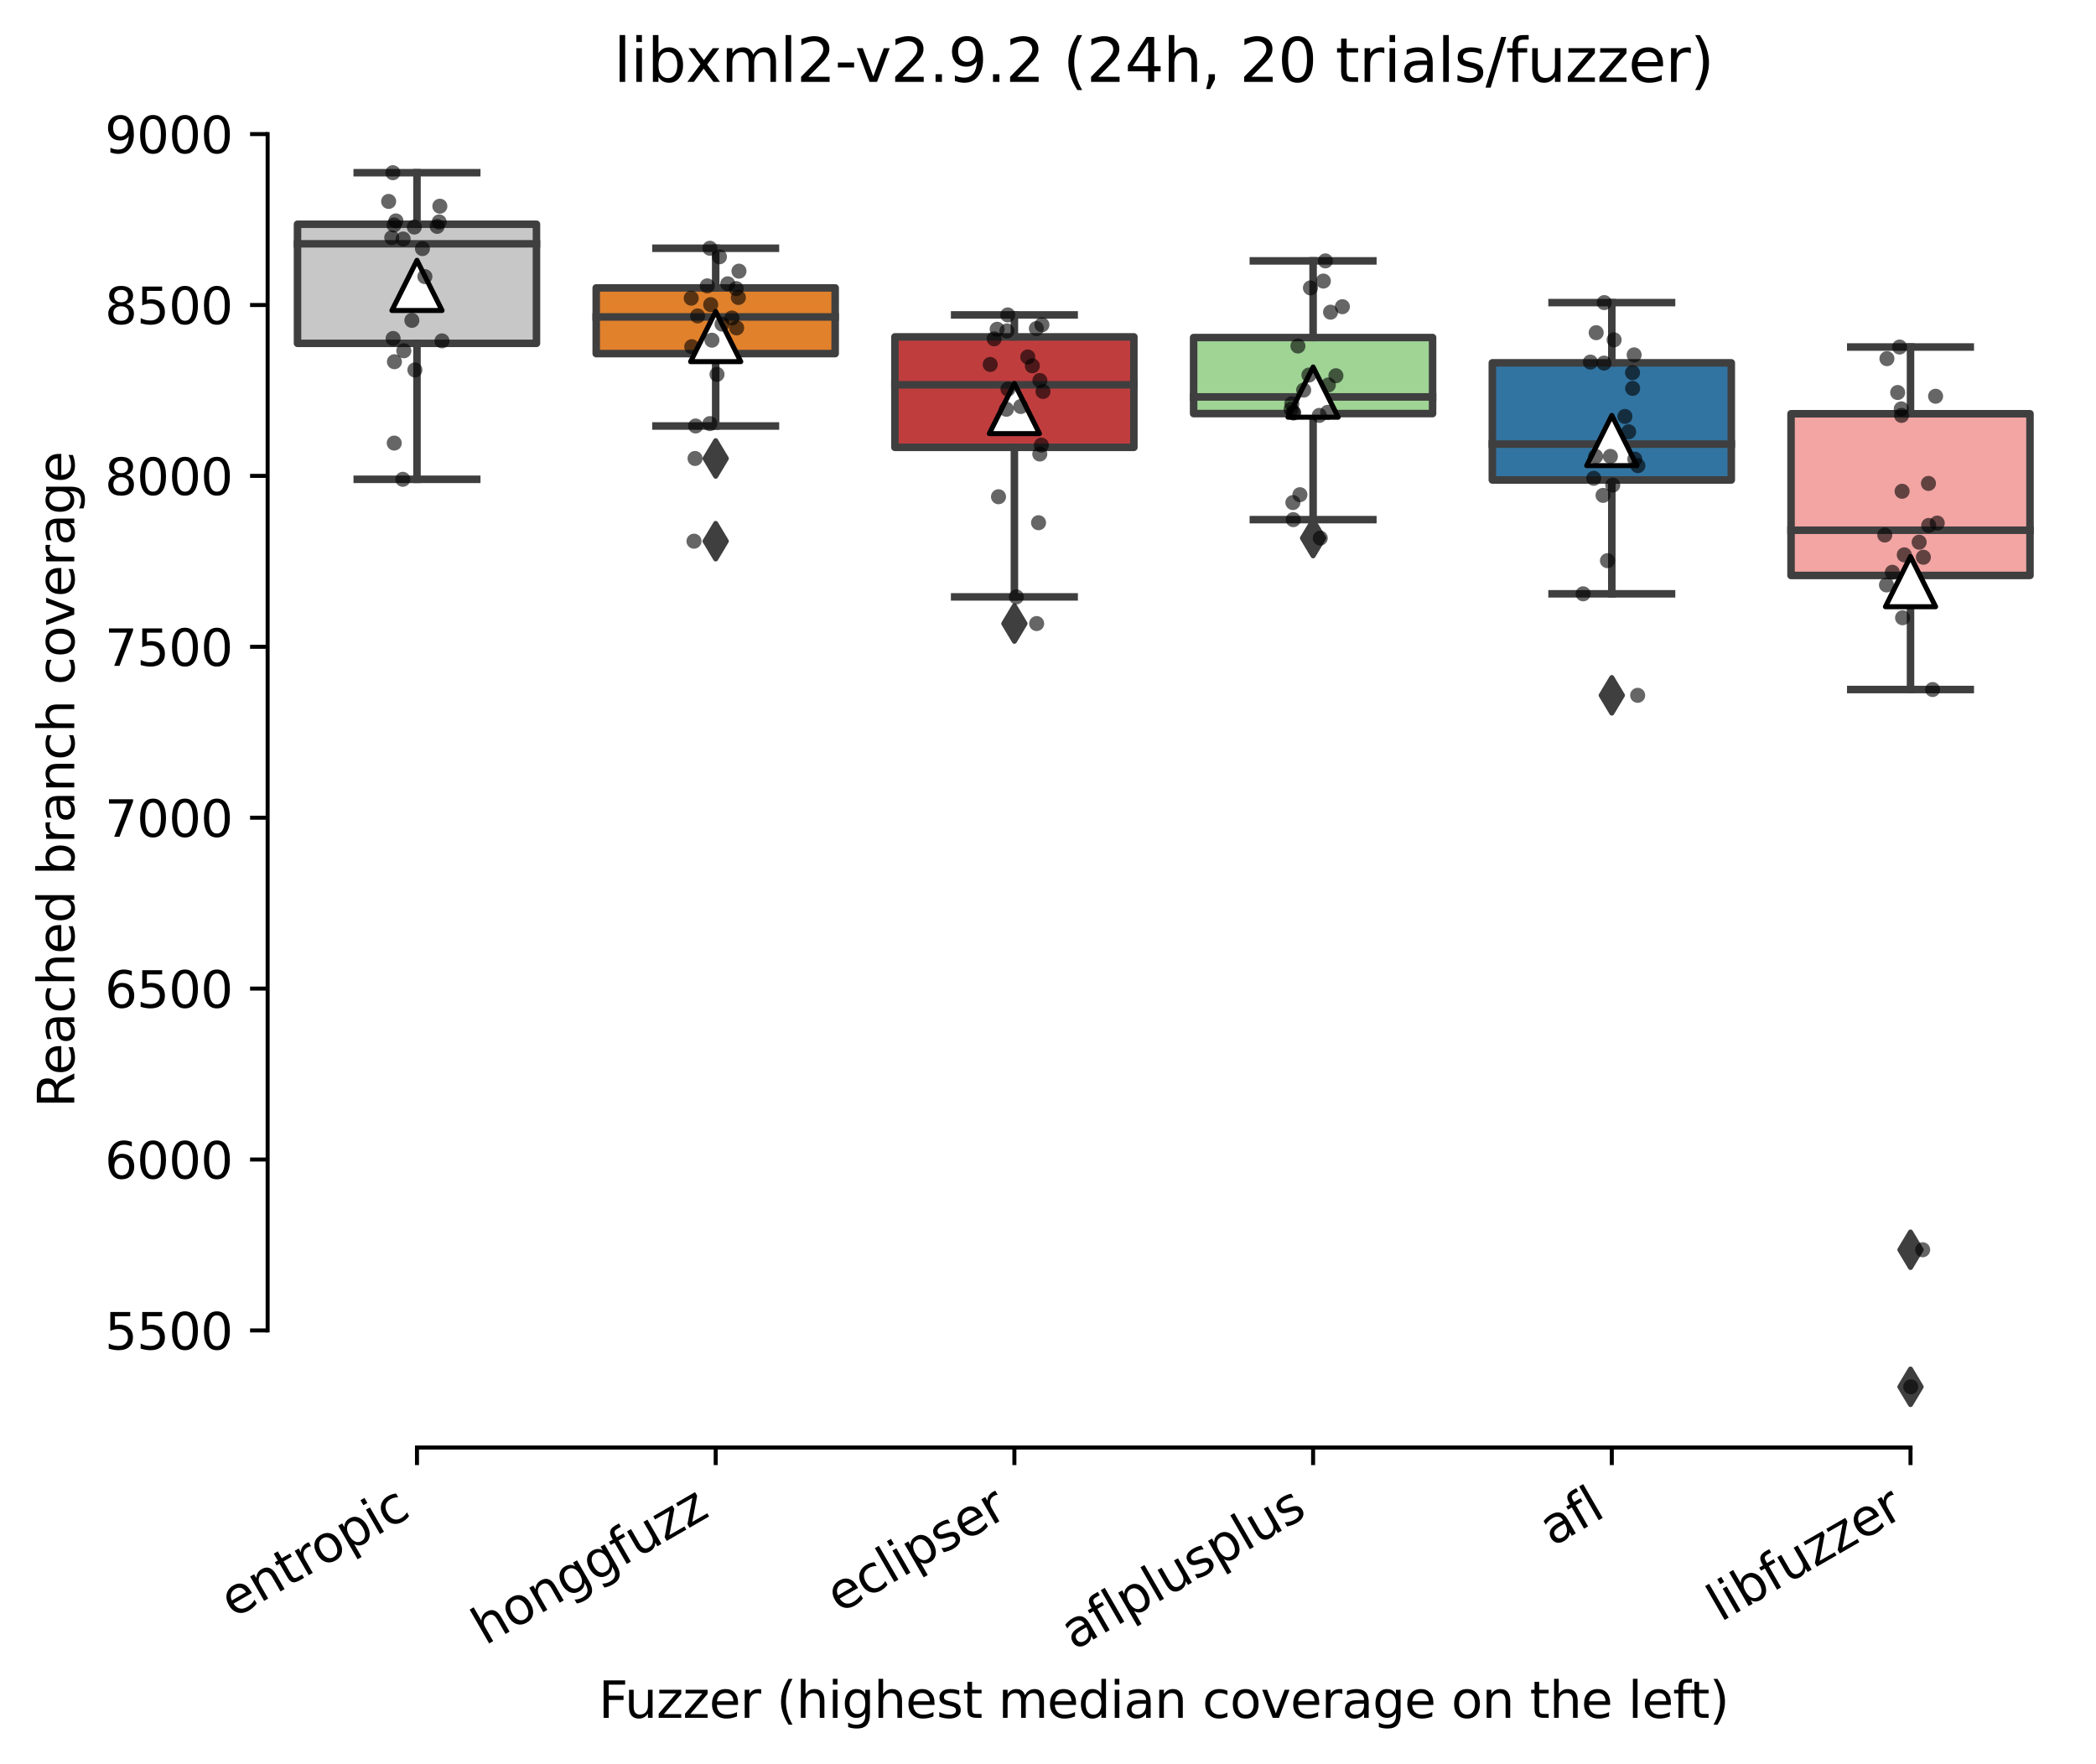 <?xml version="1.0" encoding="utf-8" standalone="no"?>
<!DOCTYPE svg PUBLIC "-//W3C//DTD SVG 1.1//EN"
  "http://www.w3.org/Graphics/SVG/1.1/DTD/svg11.dtd">
<svg xmlns:xlink="http://www.w3.org/1999/xlink" width="417.648pt" height="351.576pt" viewBox="0 0 417.648 351.576" xmlns="http://www.w3.org/2000/svg" version="1.1">
 <defs>
  <style type="text/css">*{stroke-linejoin: round; stroke-linecap: butt}</style>
 </defs>
 <g id="figure_1">
  <g id="patch_1">
   <path d="M 0 351.576 
L 417.648 351.576 
L 417.648 0 
L 0 0 
z
" style="fill: #ffffff"/>
  </g>
  <g id="axes_1">
   <g id="patch_2">
    <path d="M 53.328 288.43 
L 410.448 288.43 
L 410.448 22.318 
L 53.328 22.318 
z
" style="fill: #ffffff"/>
   </g>
   <g id="patch_3">
    <path d="M 59.28 68.417 
L 106.896 68.417 
L 106.896 44.681 
L 59.28 44.681 
L 59.28 68.417 
z
" clip-path="url(#p54b1b7ede4)" style="fill: #c7c7c7; stroke: #3f3f3f; stroke-width: 1.5; stroke-linejoin: miter"/>
   </g>
   <g id="patch_4">
    <path d="M 118.8 70.46 
L 166.416 70.46 
L 166.416 57.367 
L 118.8 57.367 
L 118.8 70.46 
z
" clip-path="url(#p54b1b7ede4)" style="fill: #e1812c; stroke: #3f3f3f; stroke-width: 1.5; stroke-linejoin: miter"/>
   </g>
   <g id="patch_5">
    <path d="M 178.32 89.139 
L 225.936 89.139 
L 225.936 67.123 
L 178.32 67.123 
L 178.32 89.139 
z
" clip-path="url(#p54b1b7ede4)" style="fill: #c03d3e; stroke: #3f3f3f; stroke-width: 1.5; stroke-linejoin: miter"/>
   </g>
   <g id="patch_6">
    <path d="M 237.84 82.413 
L 285.456 82.413 
L 285.456 67.259 
L 237.84 67.259 
L 237.84 82.413 
z
" clip-path="url(#p54b1b7ede4)" style="fill: #9fd495; stroke: #3f3f3f; stroke-width: 1.5; stroke-linejoin: miter"/>
   </g>
   <g id="patch_7">
    <path d="M 297.36 95.643 
L 344.976 95.643 
L 344.976 72.299 
L 297.36 72.299 
L 297.36 95.643 
z
" clip-path="url(#p54b1b7ede4)" style="fill: #3274a1; stroke: #3f3f3f; stroke-width: 1.5; stroke-linejoin: miter"/>
   </g>
   <g id="patch_8">
    <path d="M 356.88 114.663 
L 404.496 114.663 
L 404.496 82.447 
L 356.88 82.447 
L 356.88 114.663 
z
" clip-path="url(#p54b1b7ede4)" style="fill: #f2a5a3; stroke: #3f3f3f; stroke-width: 1.5; stroke-linejoin: miter"/>
   </g>
   <g id="matplotlib.axis_1">
    <g id="xtick_1">
     <g id="line2d_1">
      <defs>
       <path id="m23c7ebff23" d="M 0 0 
L 0 3.5 
" style="stroke: #000000; stroke-width: 0.8"/>
      </defs>
      <g>
       <use xlink:href="#m23c7ebff23" x="83.088" y="288.43" style="stroke: #000000; stroke-width: 0.8"/>
      </g>
     </g>
     <g id="text_1">
      <!-- entropic -->
      <g transform="translate(46.506 322.531)rotate(-30)scale(0.1 -0.1)">
       <defs>
        <path id="DejaVuSans-65" d="M 3597 1894 
L 3597 1613 
L 953 1613 
Q 991 1019 1311 708 
Q 1631 397 2203 397 
Q 2534 397 2845 478 
Q 3156 559 3463 722 
L 3463 178 
Q 3153 47 2828 -22 
Q 2503 -91 2169 -91 
Q 1331 -91 842 396 
Q 353 884 353 1716 
Q 353 2575 817 3079 
Q 1281 3584 2069 3584 
Q 2775 3584 3186 3129 
Q 3597 2675 3597 1894 
z
M 3022 2063 
Q 3016 2534 2758 2815 
Q 2500 3097 2075 3097 
Q 1594 3097 1305 2825 
Q 1016 2553 972 2059 
L 3022 2063 
z
" transform="scale(0.016)"/>
        <path id="DejaVuSans-6e" d="M 3513 2113 
L 3513 0 
L 2938 0 
L 2938 2094 
Q 2938 2591 2744 2837 
Q 2550 3084 2163 3084 
Q 1697 3084 1428 2787 
Q 1159 2491 1159 1978 
L 1159 0 
L 581 0 
L 581 3500 
L 1159 3500 
L 1159 2956 
Q 1366 3272 1645 3428 
Q 1925 3584 2291 3584 
Q 2894 3584 3203 3211 
Q 3513 2838 3513 2113 
z
" transform="scale(0.016)"/>
        <path id="DejaVuSans-74" d="M 1172 4494 
L 1172 3500 
L 2356 3500 
L 2356 3053 
L 1172 3053 
L 1172 1153 
Q 1172 725 1289 603 
Q 1406 481 1766 481 
L 2356 481 
L 2356 0 
L 1766 0 
Q 1100 0 847 248 
Q 594 497 594 1153 
L 594 3053 
L 172 3053 
L 172 3500 
L 594 3500 
L 594 4494 
L 1172 4494 
z
" transform="scale(0.016)"/>
        <path id="DejaVuSans-72" d="M 2631 2963 
Q 2534 3019 2420 3045 
Q 2306 3072 2169 3072 
Q 1681 3072 1420 2755 
Q 1159 2438 1159 1844 
L 1159 0 
L 581 0 
L 581 3500 
L 1159 3500 
L 1159 2956 
Q 1341 3275 1631 3429 
Q 1922 3584 2338 3584 
Q 2397 3584 2469 3576 
Q 2541 3569 2628 3553 
L 2631 2963 
z
" transform="scale(0.016)"/>
        <path id="DejaVuSans-6f" d="M 1959 3097 
Q 1497 3097 1228 2736 
Q 959 2375 959 1747 
Q 959 1119 1226 758 
Q 1494 397 1959 397 
Q 2419 397 2687 759 
Q 2956 1122 2956 1747 
Q 2956 2369 2687 2733 
Q 2419 3097 1959 3097 
z
M 1959 3584 
Q 2709 3584 3137 3096 
Q 3566 2609 3566 1747 
Q 3566 888 3137 398 
Q 2709 -91 1959 -91 
Q 1206 -91 779 398 
Q 353 888 353 1747 
Q 353 2609 779 3096 
Q 1206 3584 1959 3584 
z
" transform="scale(0.016)"/>
        <path id="DejaVuSans-70" d="M 1159 525 
L 1159 -1331 
L 581 -1331 
L 581 3500 
L 1159 3500 
L 1159 2969 
Q 1341 3281 1617 3432 
Q 1894 3584 2278 3584 
Q 2916 3584 3314 3078 
Q 3713 2572 3713 1747 
Q 3713 922 3314 415 
Q 2916 -91 2278 -91 
Q 1894 -91 1617 61 
Q 1341 213 1159 525 
z
M 3116 1747 
Q 3116 2381 2855 2742 
Q 2594 3103 2138 3103 
Q 1681 3103 1420 2742 
Q 1159 2381 1159 1747 
Q 1159 1113 1420 752 
Q 1681 391 2138 391 
Q 2594 391 2855 752 
Q 3116 1113 3116 1747 
z
" transform="scale(0.016)"/>
        <path id="DejaVuSans-69" d="M 603 3500 
L 1178 3500 
L 1178 0 
L 603 0 
L 603 3500 
z
M 603 4863 
L 1178 4863 
L 1178 4134 
L 603 4134 
L 603 4863 
z
" transform="scale(0.016)"/>
        <path id="DejaVuSans-63" d="M 3122 3366 
L 3122 2828 
Q 2878 2963 2633 3030 
Q 2388 3097 2138 3097 
Q 1578 3097 1268 2742 
Q 959 2388 959 1747 
Q 959 1106 1268 751 
Q 1578 397 2138 397 
Q 2388 397 2633 464 
Q 2878 531 3122 666 
L 3122 134 
Q 2881 22 2623 -34 
Q 2366 -91 2075 -91 
Q 1284 -91 818 406 
Q 353 903 353 1747 
Q 353 2603 823 3093 
Q 1294 3584 2113 3584 
Q 2378 3584 2631 3529 
Q 2884 3475 3122 3366 
z
" transform="scale(0.016)"/>
       </defs>
       <use xlink:href="#DejaVuSans-65"/>
       <use xlink:href="#DejaVuSans-6e" x="61.523"/>
       <use xlink:href="#DejaVuSans-74" x="124.902"/>
       <use xlink:href="#DejaVuSans-72" x="164.111"/>
       <use xlink:href="#DejaVuSans-6f" x="202.975"/>
       <use xlink:href="#DejaVuSans-70" x="264.156"/>
       <use xlink:href="#DejaVuSans-69" x="327.633"/>
       <use xlink:href="#DejaVuSans-63" x="355.416"/>
      </g>
     </g>
    </g>
    <g id="xtick_2">
     <g id="line2d_2">
      <g>
       <use xlink:href="#m23c7ebff23" x="142.608" y="288.43" style="stroke: #000000; stroke-width: 0.8"/>
      </g>
     </g>
     <g id="text_2">
      <!-- honggfuzz -->
      <g transform="translate(96.669 327.933)rotate(-30)scale(0.1 -0.1)">
       <defs>
        <path id="DejaVuSans-68" d="M 3513 2113 
L 3513 0 
L 2938 0 
L 2938 2094 
Q 2938 2591 2744 2837 
Q 2550 3084 2163 3084 
Q 1697 3084 1428 2787 
Q 1159 2491 1159 1978 
L 1159 0 
L 581 0 
L 581 4863 
L 1159 4863 
L 1159 2956 
Q 1366 3272 1645 3428 
Q 1925 3584 2291 3584 
Q 2894 3584 3203 3211 
Q 3513 2838 3513 2113 
z
" transform="scale(0.016)"/>
        <path id="DejaVuSans-67" d="M 2906 1791 
Q 2906 2416 2648 2759 
Q 2391 3103 1925 3103 
Q 1463 3103 1205 2759 
Q 947 2416 947 1791 
Q 947 1169 1205 825 
Q 1463 481 1925 481 
Q 2391 481 2648 825 
Q 2906 1169 2906 1791 
z
M 3481 434 
Q 3481 -459 3084 -895 
Q 2688 -1331 1869 -1331 
Q 1566 -1331 1297 -1286 
Q 1028 -1241 775 -1147 
L 775 -588 
Q 1028 -725 1275 -790 
Q 1522 -856 1778 -856 
Q 2344 -856 2625 -561 
Q 2906 -266 2906 331 
L 2906 616 
Q 2728 306 2450 153 
Q 2172 0 1784 0 
Q 1141 0 747 490 
Q 353 981 353 1791 
Q 353 2603 747 3093 
Q 1141 3584 1784 3584 
Q 2172 3584 2450 3431 
Q 2728 3278 2906 2969 
L 2906 3500 
L 3481 3500 
L 3481 434 
z
" transform="scale(0.016)"/>
        <path id="DejaVuSans-66" d="M 2375 4863 
L 2375 4384 
L 1825 4384 
Q 1516 4384 1395 4259 
Q 1275 4134 1275 3809 
L 1275 3500 
L 2222 3500 
L 2222 3053 
L 1275 3053 
L 1275 0 
L 697 0 
L 697 3053 
L 147 3053 
L 147 3500 
L 697 3500 
L 697 3744 
Q 697 4328 969 4595 
Q 1241 4863 1831 4863 
L 2375 4863 
z
" transform="scale(0.016)"/>
        <path id="DejaVuSans-75" d="M 544 1381 
L 544 3500 
L 1119 3500 
L 1119 1403 
Q 1119 906 1312 657 
Q 1506 409 1894 409 
Q 2359 409 2629 706 
Q 2900 1003 2900 1516 
L 2900 3500 
L 3475 3500 
L 3475 0 
L 2900 0 
L 2900 538 
Q 2691 219 2414 64 
Q 2138 -91 1772 -91 
Q 1169 -91 856 284 
Q 544 659 544 1381 
z
M 1991 3584 
L 1991 3584 
z
" transform="scale(0.016)"/>
        <path id="DejaVuSans-7a" d="M 353 3500 
L 3084 3500 
L 3084 2975 
L 922 459 
L 3084 459 
L 3084 0 
L 275 0 
L 275 525 
L 2438 3041 
L 353 3041 
L 353 3500 
z
" transform="scale(0.016)"/>
       </defs>
       <use xlink:href="#DejaVuSans-68"/>
       <use xlink:href="#DejaVuSans-6f" x="63.379"/>
       <use xlink:href="#DejaVuSans-6e" x="124.561"/>
       <use xlink:href="#DejaVuSans-67" x="187.939"/>
       <use xlink:href="#DejaVuSans-67" x="251.416"/>
       <use xlink:href="#DejaVuSans-66" x="314.893"/>
       <use xlink:href="#DejaVuSans-75" x="350.098"/>
       <use xlink:href="#DejaVuSans-7a" x="413.477"/>
       <use xlink:href="#DejaVuSans-7a" x="465.967"/>
      </g>
     </g>
    </g>
    <g id="xtick_3">
     <g id="line2d_3">
      <g>
       <use xlink:href="#m23c7ebff23" x="202.128" y="288.43" style="stroke: #000000; stroke-width: 0.8"/>
      </g>
     </g>
     <g id="text_3">
      <!-- eclipser -->
      <g transform="translate(167.288 321.525)rotate(-30)scale(0.1 -0.1)">
       <defs>
        <path id="DejaVuSans-6c" d="M 603 4863 
L 1178 4863 
L 1178 0 
L 603 0 
L 603 4863 
z
" transform="scale(0.016)"/>
        <path id="DejaVuSans-73" d="M 2834 3397 
L 2834 2853 
Q 2591 2978 2328 3040 
Q 2066 3103 1784 3103 
Q 1356 3103 1142 2972 
Q 928 2841 928 2578 
Q 928 2378 1081 2264 
Q 1234 2150 1697 2047 
L 1894 2003 
Q 2506 1872 2764 1633 
Q 3022 1394 3022 966 
Q 3022 478 2636 193 
Q 2250 -91 1575 -91 
Q 1294 -91 989 -36 
Q 684 19 347 128 
L 347 722 
Q 666 556 975 473 
Q 1284 391 1588 391 
Q 1994 391 2212 530 
Q 2431 669 2431 922 
Q 2431 1156 2273 1281 
Q 2116 1406 1581 1522 
L 1381 1569 
Q 847 1681 609 1914 
Q 372 2147 372 2553 
Q 372 3047 722 3315 
Q 1072 3584 1716 3584 
Q 2034 3584 2315 3537 
Q 2597 3491 2834 3397 
z
" transform="scale(0.016)"/>
       </defs>
       <use xlink:href="#DejaVuSans-65"/>
       <use xlink:href="#DejaVuSans-63" x="61.523"/>
       <use xlink:href="#DejaVuSans-6c" x="116.504"/>
       <use xlink:href="#DejaVuSans-69" x="144.287"/>
       <use xlink:href="#DejaVuSans-70" x="172.07"/>
       <use xlink:href="#DejaVuSans-73" x="235.547"/>
       <use xlink:href="#DejaVuSans-65" x="287.646"/>
       <use xlink:href="#DejaVuSans-72" x="349.17"/>
      </g>
     </g>
    </g>
    <g id="xtick_4">
     <g id="line2d_4">
      <g>
       <use xlink:href="#m23c7ebff23" x="261.648" y="288.43" style="stroke: #000000; stroke-width: 0.8"/>
      </g>
     </g>
     <g id="text_4">
      <!-- aflplusplus -->
      <g transform="translate(214.039 328.897)rotate(-30)scale(0.1 -0.1)">
       <defs>
        <path id="DejaVuSans-61" d="M 2194 1759 
Q 1497 1759 1228 1600 
Q 959 1441 959 1056 
Q 959 750 1161 570 
Q 1363 391 1709 391 
Q 2188 391 2477 730 
Q 2766 1069 2766 1631 
L 2766 1759 
L 2194 1759 
z
M 3341 1997 
L 3341 0 
L 2766 0 
L 2766 531 
Q 2569 213 2275 61 
Q 1981 -91 1556 -91 
Q 1019 -91 701 211 
Q 384 513 384 1019 
Q 384 1609 779 1909 
Q 1175 2209 1959 2209 
L 2766 2209 
L 2766 2266 
Q 2766 2663 2505 2880 
Q 2244 3097 1772 3097 
Q 1472 3097 1187 3025 
Q 903 2953 641 2809 
L 641 3341 
Q 956 3463 1253 3523 
Q 1550 3584 1831 3584 
Q 2591 3584 2966 3190 
Q 3341 2797 3341 1997 
z
" transform="scale(0.016)"/>
       </defs>
       <use xlink:href="#DejaVuSans-61"/>
       <use xlink:href="#DejaVuSans-66" x="61.279"/>
       <use xlink:href="#DejaVuSans-6c" x="96.484"/>
       <use xlink:href="#DejaVuSans-70" x="124.268"/>
       <use xlink:href="#DejaVuSans-6c" x="187.744"/>
       <use xlink:href="#DejaVuSans-75" x="215.527"/>
       <use xlink:href="#DejaVuSans-73" x="278.906"/>
       <use xlink:href="#DejaVuSans-70" x="331.006"/>
       <use xlink:href="#DejaVuSans-6c" x="394.482"/>
       <use xlink:href="#DejaVuSans-75" x="422.266"/>
       <use xlink:href="#DejaVuSans-73" x="485.645"/>
      </g>
     </g>
    </g>
    <g id="xtick_5">
     <g id="line2d_5">
      <g>
       <use xlink:href="#m23c7ebff23" x="321.168" y="288.43" style="stroke: #000000; stroke-width: 0.8"/>
      </g>
     </g>
     <g id="text_5">
      <!-- afl -->
      <g transform="translate(309.367 308.224)rotate(-30)scale(0.1 -0.1)">
       <use xlink:href="#DejaVuSans-61"/>
       <use xlink:href="#DejaVuSans-66" x="61.279"/>
       <use xlink:href="#DejaVuSans-6c" x="96.484"/>
      </g>
     </g>
    </g>
    <g id="xtick_6">
     <g id="line2d_6">
      <g>
       <use xlink:href="#m23c7ebff23" x="380.688" y="288.43" style="stroke: #000000; stroke-width: 0.8"/>
      </g>
     </g>
     <g id="text_6">
      <!-- libfuzzer -->
      <g transform="translate(342.822 323.272)rotate(-30)scale(0.1 -0.1)">
       <defs>
        <path id="DejaVuSans-62" d="M 3116 1747 
Q 3116 2381 2855 2742 
Q 2594 3103 2138 3103 
Q 1681 3103 1420 2742 
Q 1159 2381 1159 1747 
Q 1159 1113 1420 752 
Q 1681 391 2138 391 
Q 2594 391 2855 752 
Q 3116 1113 3116 1747 
z
M 1159 2969 
Q 1341 3281 1617 3432 
Q 1894 3584 2278 3584 
Q 2916 3584 3314 3078 
Q 3713 2572 3713 1747 
Q 3713 922 3314 415 
Q 2916 -91 2278 -91 
Q 1894 -91 1617 61 
Q 1341 213 1159 525 
L 1159 0 
L 581 0 
L 581 4863 
L 1159 4863 
L 1159 2969 
z
" transform="scale(0.016)"/>
       </defs>
       <use xlink:href="#DejaVuSans-6c"/>
       <use xlink:href="#DejaVuSans-69" x="27.783"/>
       <use xlink:href="#DejaVuSans-62" x="55.566"/>
       <use xlink:href="#DejaVuSans-66" x="119.043"/>
       <use xlink:href="#DejaVuSans-75" x="154.248"/>
       <use xlink:href="#DejaVuSans-7a" x="217.627"/>
       <use xlink:href="#DejaVuSans-7a" x="270.117"/>
       <use xlink:href="#DejaVuSans-65" x="322.607"/>
       <use xlink:href="#DejaVuSans-72" x="384.131"/>
      </g>
     </g>
    </g>
    <g id="text_7">
     <!-- Fuzzer (highest median coverage on the left) -->
     <g transform="translate(119.27 342.297)scale(0.1 -0.1)">
      <defs>
       <path id="DejaVuSans-46" d="M 628 4666 
L 3309 4666 
L 3309 4134 
L 1259 4134 
L 1259 2759 
L 3109 2759 
L 3109 2228 
L 1259 2228 
L 1259 0 
L 628 0 
L 628 4666 
z
" transform="scale(0.016)"/>
       <path id="DejaVuSans-20" transform="scale(0.016)"/>
       <path id="DejaVuSans-28" d="M 1984 4856 
Q 1566 4138 1362 3434 
Q 1159 2731 1159 2009 
Q 1159 1288 1364 580 
Q 1569 -128 1984 -844 
L 1484 -844 
Q 1016 -109 783 600 
Q 550 1309 550 2009 
Q 550 2706 781 3412 
Q 1013 4119 1484 4856 
L 1984 4856 
z
" transform="scale(0.016)"/>
       <path id="DejaVuSans-6d" d="M 3328 2828 
Q 3544 3216 3844 3400 
Q 4144 3584 4550 3584 
Q 5097 3584 5394 3201 
Q 5691 2819 5691 2113 
L 5691 0 
L 5113 0 
L 5113 2094 
Q 5113 2597 4934 2840 
Q 4756 3084 4391 3084 
Q 3944 3084 3684 2787 
Q 3425 2491 3425 1978 
L 3425 0 
L 2847 0 
L 2847 2094 
Q 2847 2600 2669 2842 
Q 2491 3084 2119 3084 
Q 1678 3084 1418 2786 
Q 1159 2488 1159 1978 
L 1159 0 
L 581 0 
L 581 3500 
L 1159 3500 
L 1159 2956 
Q 1356 3278 1631 3431 
Q 1906 3584 2284 3584 
Q 2666 3584 2933 3390 
Q 3200 3197 3328 2828 
z
" transform="scale(0.016)"/>
       <path id="DejaVuSans-64" d="M 2906 2969 
L 2906 4863 
L 3481 4863 
L 3481 0 
L 2906 0 
L 2906 525 
Q 2725 213 2448 61 
Q 2172 -91 1784 -91 
Q 1150 -91 751 415 
Q 353 922 353 1747 
Q 353 2572 751 3078 
Q 1150 3584 1784 3584 
Q 2172 3584 2448 3432 
Q 2725 3281 2906 2969 
z
M 947 1747 
Q 947 1113 1208 752 
Q 1469 391 1925 391 
Q 2381 391 2643 752 
Q 2906 1113 2906 1747 
Q 2906 2381 2643 2742 
Q 2381 3103 1925 3103 
Q 1469 3103 1208 2742 
Q 947 2381 947 1747 
z
" transform="scale(0.016)"/>
       <path id="DejaVuSans-76" d="M 191 3500 
L 800 3500 
L 1894 563 
L 2988 3500 
L 3597 3500 
L 2284 0 
L 1503 0 
L 191 3500 
z
" transform="scale(0.016)"/>
       <path id="DejaVuSans-29" d="M 513 4856 
L 1013 4856 
Q 1481 4119 1714 3412 
Q 1947 2706 1947 2009 
Q 1947 1309 1714 600 
Q 1481 -109 1013 -844 
L 513 -844 
Q 928 -128 1133 580 
Q 1338 1288 1338 2009 
Q 1338 2731 1133 3434 
Q 928 4138 513 4856 
z
" transform="scale(0.016)"/>
      </defs>
      <use xlink:href="#DejaVuSans-46"/>
      <use xlink:href="#DejaVuSans-75" x="52.02"/>
      <use xlink:href="#DejaVuSans-7a" x="115.398"/>
      <use xlink:href="#DejaVuSans-7a" x="167.889"/>
      <use xlink:href="#DejaVuSans-65" x="220.379"/>
      <use xlink:href="#DejaVuSans-72" x="281.902"/>
      <use xlink:href="#DejaVuSans-20" x="323.016"/>
      <use xlink:href="#DejaVuSans-28" x="354.803"/>
      <use xlink:href="#DejaVuSans-68" x="393.816"/>
      <use xlink:href="#DejaVuSans-69" x="457.195"/>
      <use xlink:href="#DejaVuSans-67" x="484.979"/>
      <use xlink:href="#DejaVuSans-68" x="548.455"/>
      <use xlink:href="#DejaVuSans-65" x="611.834"/>
      <use xlink:href="#DejaVuSans-73" x="673.357"/>
      <use xlink:href="#DejaVuSans-74" x="725.457"/>
      <use xlink:href="#DejaVuSans-20" x="764.666"/>
      <use xlink:href="#DejaVuSans-6d" x="796.453"/>
      <use xlink:href="#DejaVuSans-65" x="893.865"/>
      <use xlink:href="#DejaVuSans-64" x="955.389"/>
      <use xlink:href="#DejaVuSans-69" x="1018.865"/>
      <use xlink:href="#DejaVuSans-61" x="1046.648"/>
      <use xlink:href="#DejaVuSans-6e" x="1107.928"/>
      <use xlink:href="#DejaVuSans-20" x="1171.307"/>
      <use xlink:href="#DejaVuSans-63" x="1203.094"/>
      <use xlink:href="#DejaVuSans-6f" x="1258.074"/>
      <use xlink:href="#DejaVuSans-76" x="1319.256"/>
      <use xlink:href="#DejaVuSans-65" x="1378.436"/>
      <use xlink:href="#DejaVuSans-72" x="1439.959"/>
      <use xlink:href="#DejaVuSans-61" x="1481.072"/>
      <use xlink:href="#DejaVuSans-67" x="1542.352"/>
      <use xlink:href="#DejaVuSans-65" x="1605.828"/>
      <use xlink:href="#DejaVuSans-20" x="1667.352"/>
      <use xlink:href="#DejaVuSans-6f" x="1699.139"/>
      <use xlink:href="#DejaVuSans-6e" x="1760.32"/>
      <use xlink:href="#DejaVuSans-20" x="1823.699"/>
      <use xlink:href="#DejaVuSans-74" x="1855.486"/>
      <use xlink:href="#DejaVuSans-68" x="1894.695"/>
      <use xlink:href="#DejaVuSans-65" x="1958.074"/>
      <use xlink:href="#DejaVuSans-20" x="2019.598"/>
      <use xlink:href="#DejaVuSans-6c" x="2051.385"/>
      <use xlink:href="#DejaVuSans-65" x="2079.168"/>
      <use xlink:href="#DejaVuSans-66" x="2140.691"/>
      <use xlink:href="#DejaVuSans-74" x="2174.146"/>
      <use xlink:href="#DejaVuSans-29" x="2213.355"/>
     </g>
    </g>
   </g>
   <g id="matplotlib.axis_2">
    <g id="ytick_1">
     <g id="line2d_7">
      <defs>
       <path id="m2fde77bd77" d="M 0 0 
L -3.5 0 
" style="stroke: #000000; stroke-width: 0.8"/>
      </defs>
      <g>
       <use xlink:href="#m2fde77bd77" x="53.328" y="265.096" style="stroke: #000000; stroke-width: 0.8"/>
      </g>
     </g>
     <g id="text_8">
      <!-- 5500 -->
      <g transform="translate(20.878 268.896)scale(0.1 -0.1)">
       <defs>
        <path id="DejaVuSans-35" d="M 691 4666 
L 3169 4666 
L 3169 4134 
L 1269 4134 
L 1269 2991 
Q 1406 3038 1543 3061 
Q 1681 3084 1819 3084 
Q 2600 3084 3056 2656 
Q 3513 2228 3513 1497 
Q 3513 744 3044 326 
Q 2575 -91 1722 -91 
Q 1428 -91 1123 -41 
Q 819 9 494 109 
L 494 744 
Q 775 591 1075 516 
Q 1375 441 1709 441 
Q 2250 441 2565 725 
Q 2881 1009 2881 1497 
Q 2881 1984 2565 2268 
Q 2250 2553 1709 2553 
Q 1456 2553 1204 2497 
Q 953 2441 691 2322 
L 691 4666 
z
" transform="scale(0.016)"/>
        <path id="DejaVuSans-30" d="M 2034 4250 
Q 1547 4250 1301 3770 
Q 1056 3291 1056 2328 
Q 1056 1369 1301 889 
Q 1547 409 2034 409 
Q 2525 409 2770 889 
Q 3016 1369 3016 2328 
Q 3016 3291 2770 3770 
Q 2525 4250 2034 4250 
z
M 2034 4750 
Q 2819 4750 3233 4129 
Q 3647 3509 3647 2328 
Q 3647 1150 3233 529 
Q 2819 -91 2034 -91 
Q 1250 -91 836 529 
Q 422 1150 422 2328 
Q 422 3509 836 4129 
Q 1250 4750 2034 4750 
z
" transform="scale(0.016)"/>
       </defs>
       <use xlink:href="#DejaVuSans-35"/>
       <use xlink:href="#DejaVuSans-35" x="63.623"/>
       <use xlink:href="#DejaVuSans-30" x="127.246"/>
       <use xlink:href="#DejaVuSans-30" x="190.869"/>
      </g>
     </g>
    </g>
    <g id="ytick_2">
     <g id="line2d_8">
      <g>
       <use xlink:href="#m2fde77bd77" x="53.328" y="231.042" style="stroke: #000000; stroke-width: 0.8"/>
      </g>
     </g>
     <g id="text_9">
      <!-- 6000 -->
      <g transform="translate(20.878 234.841)scale(0.1 -0.1)">
       <defs>
        <path id="DejaVuSans-36" d="M 2113 2584 
Q 1688 2584 1439 2293 
Q 1191 2003 1191 1497 
Q 1191 994 1439 701 
Q 1688 409 2113 409 
Q 2538 409 2786 701 
Q 3034 994 3034 1497 
Q 3034 2003 2786 2293 
Q 2538 2584 2113 2584 
z
M 3366 4563 
L 3366 3988 
Q 3128 4100 2886 4159 
Q 2644 4219 2406 4219 
Q 1781 4219 1451 3797 
Q 1122 3375 1075 2522 
Q 1259 2794 1537 2939 
Q 1816 3084 2150 3084 
Q 2853 3084 3261 2657 
Q 3669 2231 3669 1497 
Q 3669 778 3244 343 
Q 2819 -91 2113 -91 
Q 1303 -91 875 529 
Q 447 1150 447 2328 
Q 447 3434 972 4092 
Q 1497 4750 2381 4750 
Q 2619 4750 2861 4703 
Q 3103 4656 3366 4563 
z
" transform="scale(0.016)"/>
       </defs>
       <use xlink:href="#DejaVuSans-36"/>
       <use xlink:href="#DejaVuSans-30" x="63.623"/>
       <use xlink:href="#DejaVuSans-30" x="127.246"/>
       <use xlink:href="#DejaVuSans-30" x="190.869"/>
      </g>
     </g>
    </g>
    <g id="ytick_3">
     <g id="line2d_9">
      <g>
       <use xlink:href="#m2fde77bd77" x="53.328" y="196.988" style="stroke: #000000; stroke-width: 0.8"/>
      </g>
     </g>
     <g id="text_10">
      <!-- 6500 -->
      <g transform="translate(20.878 200.787)scale(0.1 -0.1)">
       <use xlink:href="#DejaVuSans-36"/>
       <use xlink:href="#DejaVuSans-35" x="63.623"/>
       <use xlink:href="#DejaVuSans-30" x="127.246"/>
       <use xlink:href="#DejaVuSans-30" x="190.869"/>
      </g>
     </g>
    </g>
    <g id="ytick_4">
     <g id="line2d_10">
      <g>
       <use xlink:href="#m2fde77bd77" x="53.328" y="162.934" style="stroke: #000000; stroke-width: 0.8"/>
      </g>
     </g>
     <g id="text_11">
      <!-- 7000 -->
      <g transform="translate(20.878 166.733)scale(0.1 -0.1)">
       <defs>
        <path id="DejaVuSans-37" d="M 525 4666 
L 3525 4666 
L 3525 4397 
L 1831 0 
L 1172 0 
L 2766 4134 
L 525 4134 
L 525 4666 
z
" transform="scale(0.016)"/>
       </defs>
       <use xlink:href="#DejaVuSans-37"/>
       <use xlink:href="#DejaVuSans-30" x="63.623"/>
       <use xlink:href="#DejaVuSans-30" x="127.246"/>
       <use xlink:href="#DejaVuSans-30" x="190.869"/>
      </g>
     </g>
    </g>
    <g id="ytick_5">
     <g id="line2d_11">
      <g>
       <use xlink:href="#m2fde77bd77" x="53.328" y="128.88" style="stroke: #000000; stroke-width: 0.8"/>
      </g>
     </g>
     <g id="text_12">
      <!-- 7500 -->
      <g transform="translate(20.878 132.679)scale(0.1 -0.1)">
       <use xlink:href="#DejaVuSans-37"/>
       <use xlink:href="#DejaVuSans-35" x="63.623"/>
       <use xlink:href="#DejaVuSans-30" x="127.246"/>
       <use xlink:href="#DejaVuSans-30" x="190.869"/>
      </g>
     </g>
    </g>
    <g id="ytick_6">
     <g id="line2d_12">
      <g>
       <use xlink:href="#m2fde77bd77" x="53.328" y="94.826" style="stroke: #000000; stroke-width: 0.8"/>
      </g>
     </g>
     <g id="text_13">
      <!-- 8000 -->
      <g transform="translate(20.878 98.625)scale(0.1 -0.1)">
       <defs>
        <path id="DejaVuSans-38" d="M 2034 2216 
Q 1584 2216 1326 1975 
Q 1069 1734 1069 1313 
Q 1069 891 1326 650 
Q 1584 409 2034 409 
Q 2484 409 2743 651 
Q 3003 894 3003 1313 
Q 3003 1734 2745 1975 
Q 2488 2216 2034 2216 
z
M 1403 2484 
Q 997 2584 770 2862 
Q 544 3141 544 3541 
Q 544 4100 942 4425 
Q 1341 4750 2034 4750 
Q 2731 4750 3128 4425 
Q 3525 4100 3525 3541 
Q 3525 3141 3298 2862 
Q 3072 2584 2669 2484 
Q 3125 2378 3379 2068 
Q 3634 1759 3634 1313 
Q 3634 634 3220 271 
Q 2806 -91 2034 -91 
Q 1263 -91 848 271 
Q 434 634 434 1313 
Q 434 1759 690 2068 
Q 947 2378 1403 2484 
z
M 1172 3481 
Q 1172 3119 1398 2916 
Q 1625 2713 2034 2713 
Q 2441 2713 2670 2916 
Q 2900 3119 2900 3481 
Q 2900 3844 2670 4047 
Q 2441 4250 2034 4250 
Q 1625 4250 1398 4047 
Q 1172 3844 1172 3481 
z
" transform="scale(0.016)"/>
       </defs>
       <use xlink:href="#DejaVuSans-38"/>
       <use xlink:href="#DejaVuSans-30" x="63.623"/>
       <use xlink:href="#DejaVuSans-30" x="127.246"/>
       <use xlink:href="#DejaVuSans-30" x="190.869"/>
      </g>
     </g>
    </g>
    <g id="ytick_7">
     <g id="line2d_13">
      <g>
       <use xlink:href="#m2fde77bd77" x="53.328" y="60.772" style="stroke: #000000; stroke-width: 0.8"/>
      </g>
     </g>
     <g id="text_14">
      <!-- 8500 -->
      <g transform="translate(20.878 64.571)scale(0.1 -0.1)">
       <use xlink:href="#DejaVuSans-38"/>
       <use xlink:href="#DejaVuSans-35" x="63.623"/>
       <use xlink:href="#DejaVuSans-30" x="127.246"/>
       <use xlink:href="#DejaVuSans-30" x="190.869"/>
      </g>
     </g>
    </g>
    <g id="ytick_8">
     <g id="line2d_14">
      <g>
       <use xlink:href="#m2fde77bd77" x="53.328" y="26.718" style="stroke: #000000; stroke-width: 0.8"/>
      </g>
     </g>
     <g id="text_15">
      <!-- 9000 -->
      <g transform="translate(20.878 30.517)scale(0.1 -0.1)">
       <defs>
        <path id="DejaVuSans-39" d="M 703 97 
L 703 672 
Q 941 559 1184 500 
Q 1428 441 1663 441 
Q 2288 441 2617 861 
Q 2947 1281 2994 2138 
Q 2813 1869 2534 1725 
Q 2256 1581 1919 1581 
Q 1219 1581 811 2004 
Q 403 2428 403 3163 
Q 403 3881 828 4315 
Q 1253 4750 1959 4750 
Q 2769 4750 3195 4129 
Q 3622 3509 3622 2328 
Q 3622 1225 3098 567 
Q 2575 -91 1691 -91 
Q 1453 -91 1209 -44 
Q 966 3 703 97 
z
M 1959 2075 
Q 2384 2075 2632 2365 
Q 2881 2656 2881 3163 
Q 2881 3666 2632 3958 
Q 2384 4250 1959 4250 
Q 1534 4250 1286 3958 
Q 1038 3666 1038 3163 
Q 1038 2656 1286 2365 
Q 1534 2075 1959 2075 
z
" transform="scale(0.016)"/>
       </defs>
       <use xlink:href="#DejaVuSans-39"/>
       <use xlink:href="#DejaVuSans-30" x="63.623"/>
       <use xlink:href="#DejaVuSans-30" x="127.246"/>
       <use xlink:href="#DejaVuSans-30" x="190.869"/>
      </g>
     </g>
    </g>
    <g id="text_16">
     <!-- Reached branch coverage -->
     <g transform="translate(14.798 220.706)rotate(-90)scale(0.1 -0.1)">
      <defs>
       <path id="DejaVuSans-52" d="M 2841 2188 
Q 3044 2119 3236 1894 
Q 3428 1669 3622 1275 
L 4263 0 
L 3584 0 
L 2988 1197 
Q 2756 1666 2539 1819 
Q 2322 1972 1947 1972 
L 1259 1972 
L 1259 0 
L 628 0 
L 628 4666 
L 2053 4666 
Q 2853 4666 3247 4331 
Q 3641 3997 3641 3322 
Q 3641 2881 3436 2590 
Q 3231 2300 2841 2188 
z
M 1259 4147 
L 1259 2491 
L 2053 2491 
Q 2509 2491 2742 2702 
Q 2975 2913 2975 3322 
Q 2975 3731 2742 3939 
Q 2509 4147 2053 4147 
L 1259 4147 
z
" transform="scale(0.016)"/>
      </defs>
      <use xlink:href="#DejaVuSans-52"/>
      <use xlink:href="#DejaVuSans-65" x="64.982"/>
      <use xlink:href="#DejaVuSans-61" x="126.506"/>
      <use xlink:href="#DejaVuSans-63" x="187.785"/>
      <use xlink:href="#DejaVuSans-68" x="242.766"/>
      <use xlink:href="#DejaVuSans-65" x="306.145"/>
      <use xlink:href="#DejaVuSans-64" x="367.668"/>
      <use xlink:href="#DejaVuSans-20" x="431.145"/>
      <use xlink:href="#DejaVuSans-62" x="462.932"/>
      <use xlink:href="#DejaVuSans-72" x="526.408"/>
      <use xlink:href="#DejaVuSans-61" x="567.521"/>
      <use xlink:href="#DejaVuSans-6e" x="628.801"/>
      <use xlink:href="#DejaVuSans-63" x="692.18"/>
      <use xlink:href="#DejaVuSans-68" x="747.16"/>
      <use xlink:href="#DejaVuSans-20" x="810.539"/>
      <use xlink:href="#DejaVuSans-63" x="842.326"/>
      <use xlink:href="#DejaVuSans-6f" x="897.307"/>
      <use xlink:href="#DejaVuSans-76" x="958.488"/>
      <use xlink:href="#DejaVuSans-65" x="1017.668"/>
      <use xlink:href="#DejaVuSans-72" x="1079.191"/>
      <use xlink:href="#DejaVuSans-61" x="1120.305"/>
      <use xlink:href="#DejaVuSans-67" x="1181.584"/>
      <use xlink:href="#DejaVuSans-65" x="1245.061"/>
     </g>
    </g>
   </g>
   <g id="line2d_15">
    <path d="M 83.088 68.417 
L 83.088 95.507 
" clip-path="url(#p54b1b7ede4)" style="fill: none; stroke: #3f3f3f; stroke-width: 1.5; stroke-linecap: square"/>
   </g>
   <g id="line2d_16">
    <path d="M 83.088 44.681 
L 83.088 34.414 
" clip-path="url(#p54b1b7ede4)" style="fill: none; stroke: #3f3f3f; stroke-width: 1.5; stroke-linecap: square"/>
   </g>
   <g id="line2d_17">
    <path d="M 71.184 95.507 
L 94.992 95.507 
" clip-path="url(#p54b1b7ede4)" style="fill: none; stroke: #3f3f3f; stroke-width: 1.5; stroke-linecap: square"/>
   </g>
   <g id="line2d_18">
    <path d="M 71.184 34.414 
L 94.992 34.414 
" clip-path="url(#p54b1b7ede4)" style="fill: none; stroke: #3f3f3f; stroke-width: 1.5; stroke-linecap: square"/>
   </g>
   <g id="line2d_19"/>
   <g id="line2d_20">
    <path d="M 142.608 70.46 
L 142.608 84.882 
" clip-path="url(#p54b1b7ede4)" style="fill: none; stroke: #3f3f3f; stroke-width: 1.5; stroke-linecap: square"/>
   </g>
   <g id="line2d_21">
    <path d="M 142.608 57.367 
L 142.608 49.466 
" clip-path="url(#p54b1b7ede4)" style="fill: none; stroke: #3f3f3f; stroke-width: 1.5; stroke-linecap: square"/>
   </g>
   <g id="line2d_22">
    <path d="M 130.704 84.882 
L 154.512 84.882 
" clip-path="url(#p54b1b7ede4)" style="fill: none; stroke: #3f3f3f; stroke-width: 1.5; stroke-linecap: square"/>
   </g>
   <g id="line2d_23">
    <path d="M 130.704 49.466 
L 154.512 49.466 
" clip-path="url(#p54b1b7ede4)" style="fill: none; stroke: #3f3f3f; stroke-width: 1.5; stroke-linecap: square"/>
   </g>
   <g id="line2d_24">
    <defs>
     <path id="m645c1f8554" d="M -0 3.536 
L 2.121 0 
L -0 -3.536 
L -2.121 -0 
z
" style="stroke: #3f3f3f; stroke-linejoin: miter"/>
    </defs>
    <g clip-path="url(#p54b1b7ede4)">
     <use xlink:href="#m645c1f8554" x="142.608" y="91.353" style="fill: #3f3f3f; stroke: #3f3f3f; stroke-linejoin: miter"/>
     <use xlink:href="#m645c1f8554" x="142.608" y="107.835" style="fill: #3f3f3f; stroke: #3f3f3f; stroke-linejoin: miter"/>
    </g>
   </g>
   <g id="line2d_25">
    <path d="M 202.128 89.139 
L 202.128 118.936 
" clip-path="url(#p54b1b7ede4)" style="fill: none; stroke: #3f3f3f; stroke-width: 1.5; stroke-linecap: square"/>
   </g>
   <g id="line2d_26">
    <path d="M 202.128 67.123 
L 202.128 62.747 
" clip-path="url(#p54b1b7ede4)" style="fill: none; stroke: #3f3f3f; stroke-width: 1.5; stroke-linecap: square"/>
   </g>
   <g id="line2d_27">
    <path d="M 190.224 118.936 
L 214.032 118.936 
" clip-path="url(#p54b1b7ede4)" style="fill: none; stroke: #3f3f3f; stroke-width: 1.5; stroke-linecap: square"/>
   </g>
   <g id="line2d_28">
    <path d="M 190.224 62.747 
L 214.032 62.747 
" clip-path="url(#p54b1b7ede4)" style="fill: none; stroke: #3f3f3f; stroke-width: 1.5; stroke-linecap: square"/>
   </g>
   <g id="line2d_29">
    <g clip-path="url(#p54b1b7ede4)">
     <use xlink:href="#m645c1f8554" x="202.128" y="124.249" style="fill: #3f3f3f; stroke: #3f3f3f; stroke-linejoin: miter"/>
    </g>
   </g>
   <g id="line2d_30">
    <path d="M 261.648 82.413 
L 261.648 103.544 
" clip-path="url(#p54b1b7ede4)" style="fill: none; stroke: #3f3f3f; stroke-width: 1.5; stroke-linecap: square"/>
   </g>
   <g id="line2d_31">
    <path d="M 261.648 67.259 
L 261.648 51.986 
" clip-path="url(#p54b1b7ede4)" style="fill: none; stroke: #3f3f3f; stroke-width: 1.5; stroke-linecap: square"/>
   </g>
   <g id="line2d_32">
    <path d="M 249.744 103.544 
L 273.552 103.544 
" clip-path="url(#p54b1b7ede4)" style="fill: none; stroke: #3f3f3f; stroke-width: 1.5; stroke-linecap: square"/>
   </g>
   <g id="line2d_33">
    <path d="M 249.744 51.986 
L 273.552 51.986 
" clip-path="url(#p54b1b7ede4)" style="fill: none; stroke: #3f3f3f; stroke-width: 1.5; stroke-linecap: square"/>
   </g>
   <g id="line2d_34">
    <g clip-path="url(#p54b1b7ede4)">
     <use xlink:href="#m645c1f8554" x="261.648" y="107.222" style="fill: #3f3f3f; stroke: #3f3f3f; stroke-linejoin: miter"/>
    </g>
   </g>
   <g id="line2d_35">
    <path d="M 321.168 95.643 
L 321.168 118.323 
" clip-path="url(#p54b1b7ede4)" style="fill: none; stroke: #3f3f3f; stroke-width: 1.5; stroke-linecap: square"/>
   </g>
   <g id="line2d_36">
    <path d="M 321.168 72.299 
L 321.168 60.295 
" clip-path="url(#p54b1b7ede4)" style="fill: none; stroke: #3f3f3f; stroke-width: 1.5; stroke-linecap: square"/>
   </g>
   <g id="line2d_37">
    <path d="M 309.264 118.323 
L 333.072 118.323 
" clip-path="url(#p54b1b7ede4)" style="fill: none; stroke: #3f3f3f; stroke-width: 1.5; stroke-linecap: square"/>
   </g>
   <g id="line2d_38">
    <path d="M 309.264 60.295 
L 333.072 60.295 
" clip-path="url(#p54b1b7ede4)" style="fill: none; stroke: #3f3f3f; stroke-width: 1.5; stroke-linecap: square"/>
   </g>
   <g id="line2d_39">
    <g clip-path="url(#p54b1b7ede4)">
     <use xlink:href="#m645c1f8554" x="321.168" y="138.551" style="fill: #3f3f3f; stroke: #3f3f3f; stroke-linejoin: miter"/>
    </g>
   </g>
   <g id="line2d_40">
    <path d="M 380.688 114.663 
L 380.688 137.394 
" clip-path="url(#p54b1b7ede4)" style="fill: none; stroke: #3f3f3f; stroke-width: 1.5; stroke-linecap: square"/>
   </g>
   <g id="line2d_41">
    <path d="M 380.688 82.447 
L 380.688 69.149 
" clip-path="url(#p54b1b7ede4)" style="fill: none; stroke: #3f3f3f; stroke-width: 1.5; stroke-linecap: square"/>
   </g>
   <g id="line2d_42">
    <path d="M 368.784 137.394 
L 392.592 137.394 
" clip-path="url(#p54b1b7ede4)" style="fill: none; stroke: #3f3f3f; stroke-width: 1.5; stroke-linecap: square"/>
   </g>
   <g id="line2d_43">
    <path d="M 368.784 69.149 
L 392.592 69.149 
" clip-path="url(#p54b1b7ede4)" style="fill: none; stroke: #3f3f3f; stroke-width: 1.5; stroke-linecap: square"/>
   </g>
   <g id="line2d_44">
    <g clip-path="url(#p54b1b7ede4)">
     <use xlink:href="#m645c1f8554" x="380.688" y="249.023" style="fill: #3f3f3f; stroke: #3f3f3f; stroke-linejoin: miter"/>
     <use xlink:href="#m645c1f8554" x="380.688" y="276.334" style="fill: #3f3f3f; stroke: #3f3f3f; stroke-linejoin: miter"/>
    </g>
   </g>
   <g id="line2d_45">
    <path d="M 59.28 48.581 
L 106.896 48.581 
" clip-path="url(#p54b1b7ede4)" style="fill: none; stroke: #3f3f3f; stroke-width: 1.5; stroke-linecap: square"/>
   </g>
   <g id="line2d_46">
    <defs>
     <path id="me902cf31eb" d="M 0 -5 
L -5 5 
L 5 5 
z
" style="stroke: #000000; stroke-linejoin: miter"/>
    </defs>
    <g clip-path="url(#p54b1b7ede4)">
     <use xlink:href="#me902cf31eb" x="83.088" y="56.869" style="fill: #ffffff; stroke: #000000; stroke-linejoin: miter"/>
    </g>
   </g>
   <g id="line2d_47">
    <path d="M 118.8 63.156 
L 166.416 63.156 
" clip-path="url(#p54b1b7ede4)" style="fill: none; stroke: #3f3f3f; stroke-width: 1.5; stroke-linecap: square"/>
   </g>
   <g id="line2d_48">
    <g clip-path="url(#p54b1b7ede4)">
     <use xlink:href="#me902cf31eb" x="142.608" y="67.062" style="fill: #ffffff; stroke: #000000; stroke-linejoin: miter"/>
    </g>
   </g>
   <g id="line2d_49">
    <path d="M 178.32 76.675 
L 225.936 76.675 
" clip-path="url(#p54b1b7ede4)" style="fill: none; stroke: #3f3f3f; stroke-width: 1.5; stroke-linecap: square"/>
   </g>
   <g id="line2d_50">
    <g clip-path="url(#p54b1b7ede4)">
     <use xlink:href="#me902cf31eb" x="202.128" y="81.402" style="fill: #ffffff; stroke: #000000; stroke-linejoin: miter"/>
    </g>
   </g>
   <g id="line2d_51">
    <path d="M 237.84 79.093 
L 285.456 79.093 
" clip-path="url(#p54b1b7ede4)" style="fill: none; stroke: #3f3f3f; stroke-width: 1.5; stroke-linecap: square"/>
   </g>
   <g id="line2d_52">
    <g clip-path="url(#p54b1b7ede4)">
     <use xlink:href="#me902cf31eb" x="261.648" y="78.126" style="fill: #ffffff; stroke: #000000; stroke-linejoin: miter"/>
    </g>
   </g>
   <g id="line2d_53">
    <path d="M 297.36 88.492 
L 344.976 88.492 
" clip-path="url(#p54b1b7ede4)" style="fill: none; stroke: #3f3f3f; stroke-width: 1.5; stroke-linecap: square"/>
   </g>
   <g id="line2d_54">
    <g clip-path="url(#p54b1b7ede4)">
     <use xlink:href="#me902cf31eb" x="321.168" y="87.78" style="fill: #ffffff; stroke: #000000; stroke-linejoin: miter"/>
    </g>
   </g>
   <g id="line2d_55">
    <path d="M 356.88 105.655 
L 404.496 105.655 
" clip-path="url(#p54b1b7ede4)" style="fill: none; stroke: #3f3f3f; stroke-width: 1.5; stroke-linecap: square"/>
   </g>
   <g id="line2d_56">
    <g clip-path="url(#p54b1b7ede4)">
     <use xlink:href="#me902cf31eb" x="380.688" y="115.892" style="fill: #ffffff; stroke: #000000; stroke-linejoin: miter"/>
    </g>
   </g>
   <g id="patch_9">
    <path d="M 53.328 265.096 
L 53.328 26.718 
" style="fill: none; stroke: #000000; stroke-width: 0.8; stroke-linejoin: miter; stroke-linecap: square"/>
   </g>
   <g id="patch_10">
    <path d="M 83.088 288.43 
L 380.688 288.43 
" style="fill: none; stroke: #000000; stroke-width: 0.8; stroke-linejoin: miter; stroke-linecap: square"/>
   </g>
   <g id="PathCollection_1">
    <defs>
     <path id="C0_0_52053d58c9" d="M 0 1.5 
C 0.398 1.5 0.779 1.342 1.061 1.061 
C 1.342 0.779 1.5 0.398 1.5 -0 
C 1.5 -0.398 1.342 -0.779 1.061 -1.061 
C 0.779 -1.342 0.398 -1.5 0 -1.5 
C -0.398 -1.5 -0.779 -1.342 -1.061 -1.061 
C -1.342 -0.779 -1.5 -0.398 -1.5 0 
C -1.5 0.398 -1.342 0.779 -1.061 1.061 
C -0.779 1.342 -0.398 1.5 0 1.5 
z
"/>
    </defs>
    <g clip-path="url(#p54b1b7ede4)">
     <use xlink:href="#C0_0_52053d58c9" x="78.515" y="44.835" style="fill-opacity: 0.6"/>
    </g>
    <g clip-path="url(#p54b1b7ede4)">
     <use xlink:href="#C0_0_52053d58c9" x="80.465" y="69.898" style="fill-opacity: 0.6"/>
    </g>
    <g clip-path="url(#p54b1b7ede4)">
     <use xlink:href="#C0_0_52053d58c9" x="78.283" y="34.414" style="fill-opacity: 0.6"/>
    </g>
    <g clip-path="url(#p54b1b7ede4)">
     <use xlink:href="#C0_0_52053d58c9" x="78.06" y="47.355" style="fill-opacity: 0.6"/>
    </g>
    <g clip-path="url(#p54b1b7ede4)">
     <use xlink:href="#C0_0_52053d58c9" x="78.331" y="67.447" style="fill-opacity: 0.6"/>
    </g>
    <g clip-path="url(#p54b1b7ede4)">
     <use xlink:href="#C0_0_52053d58c9" x="78.887" y="44.017" style="fill-opacity: 0.6"/>
    </g>
    <g clip-path="url(#p54b1b7ede4)">
     <use xlink:href="#C0_0_52053d58c9" x="87.508" y="44.222" style="fill-opacity: 0.6"/>
    </g>
    <g clip-path="url(#p54b1b7ede4)">
     <use xlink:href="#C0_0_52053d58c9" x="84.665" y="55.119" style="fill-opacity: 0.6"/>
    </g>
    <g clip-path="url(#p54b1b7ede4)">
     <use xlink:href="#C0_0_52053d58c9" x="82.671" y="73.713" style="fill-opacity: 0.6"/>
    </g>
    <g clip-path="url(#p54b1b7ede4)">
     <use xlink:href="#C0_0_52053d58c9" x="82.557" y="45.243" style="fill-opacity: 0.6"/>
    </g>
    <g clip-path="url(#p54b1b7ede4)">
     <use xlink:href="#C0_0_52053d58c9" x="82.07" y="63.837" style="fill-opacity: 0.6"/>
    </g>
    <g clip-path="url(#p54b1b7ede4)">
     <use xlink:href="#C0_0_52053d58c9" x="78.595" y="72.078" style="fill-opacity: 0.6"/>
    </g>
    <g clip-path="url(#p54b1b7ede4)">
     <use xlink:href="#C0_0_52053d58c9" x="84.177" y="49.534" style="fill-opacity: 0.6"/>
    </g>
    <g clip-path="url(#p54b1b7ede4)">
     <use xlink:href="#C0_0_52053d58c9" x="87.106" y="45.107" style="fill-opacity: 0.6"/>
    </g>
    <g clip-path="url(#p54b1b7ede4)">
     <use xlink:href="#C0_0_52053d58c9" x="80.265" y="95.507" style="fill-opacity: 0.6"/>
    </g>
    <g clip-path="url(#p54b1b7ede4)">
     <use xlink:href="#C0_0_52053d58c9" x="87.643" y="41.089" style="fill-opacity: 0.6"/>
    </g>
    <g clip-path="url(#p54b1b7ede4)">
     <use xlink:href="#C0_0_52053d58c9" x="80.328" y="47.627" style="fill-opacity: 0.6"/>
    </g>
    <g clip-path="url(#p54b1b7ede4)">
     <use xlink:href="#C0_0_52053d58c9" x="78.556" y="88.288" style="fill-opacity: 0.6"/>
    </g>
    <g clip-path="url(#p54b1b7ede4)">
     <use xlink:href="#C0_0_52053d58c9" x="88.067" y="67.923" style="fill-opacity: 0.6"/>
    </g>
    <g clip-path="url(#p54b1b7ede4)">
     <use xlink:href="#C0_0_52053d58c9" x="77.442" y="40.135" style="fill-opacity: 0.6"/>
    </g>
   </g>
   <g id="PathCollection_2">
    <defs>
     <path id="C1_0_03f7ac0f51" d="M 0 1.5 
C 0.398 1.5 0.779 1.342 1.061 1.061 
C 1.342 0.779 1.5 0.398 1.5 -0 
C 1.5 -0.398 1.342 -0.779 1.061 -1.061 
C 0.779 -1.342 0.398 -1.5 0 -1.5 
C -0.398 -1.5 -0.779 -1.342 -1.061 -1.061 
C -1.342 -0.779 -1.5 -0.398 -1.5 0 
C -1.5 0.398 -1.342 0.779 -1.061 1.061 
C -0.779 1.342 -0.398 1.5 0 1.5 
z
"/>
    </defs>
    <g clip-path="url(#p54b1b7ede4)">
     <use xlink:href="#C1_0_03f7ac0f51" x="138.613" y="84.882" style="fill-opacity: 0.6"/>
    </g>
    <g clip-path="url(#p54b1b7ede4)">
     <use xlink:href="#C1_0_03f7ac0f51" x="142.869" y="74.598" style="fill-opacity: 0.6"/>
    </g>
    <g clip-path="url(#p54b1b7ede4)">
     <use xlink:href="#C1_0_03f7ac0f51" x="141.856" y="67.787" style="fill-opacity: 0.6"/>
    </g>
    <g clip-path="url(#p54b1b7ede4)">
     <use xlink:href="#C1_0_03f7ac0f51" x="145.014" y="56.549" style="fill-opacity: 0.6"/>
    </g>
    <g clip-path="url(#p54b1b7ede4)">
     <use xlink:href="#C1_0_03f7ac0f51" x="141.456" y="49.466" style="fill-opacity: 0.6"/>
    </g>
    <g clip-path="url(#p54b1b7ede4)">
     <use xlink:href="#C1_0_03f7ac0f51" x="146.698" y="57.503" style="fill-opacity: 0.6"/>
    </g>
    <g clip-path="url(#p54b1b7ede4)">
     <use xlink:href="#C1_0_03f7ac0f51" x="139.008" y="62.951" style="fill-opacity: 0.6"/>
    </g>
    <g clip-path="url(#p54b1b7ede4)">
     <use xlink:href="#C1_0_03f7ac0f51" x="146.787" y="65.335" style="fill-opacity: 0.6"/>
    </g>
    <g clip-path="url(#p54b1b7ede4)">
     <use xlink:href="#C1_0_03f7ac0f51" x="141.612" y="60.704" style="fill-opacity: 0.6"/>
    </g>
    <g clip-path="url(#p54b1b7ede4)">
     <use xlink:href="#C1_0_03f7ac0f51" x="147.247" y="54.029" style="fill-opacity: 0.6"/>
    </g>
    <g clip-path="url(#p54b1b7ede4)">
     <use xlink:href="#C1_0_03f7ac0f51" x="138.495" y="91.353" style="fill-opacity: 0.6"/>
    </g>
    <g clip-path="url(#p54b1b7ede4)">
     <use xlink:href="#C1_0_03f7ac0f51" x="147.125" y="59.274" style="fill-opacity: 0.6"/>
    </g>
    <g clip-path="url(#p54b1b7ede4)">
     <use xlink:href="#C1_0_03f7ac0f51" x="143.876" y="64.586" style="fill-opacity: 0.6"/>
    </g>
    <g clip-path="url(#p54b1b7ede4)">
     <use xlink:href="#C1_0_03f7ac0f51" x="140.931" y="56.958" style="fill-opacity: 0.6"/>
    </g>
    <g clip-path="url(#p54b1b7ede4)">
     <use xlink:href="#C1_0_03f7ac0f51" x="137.838" y="69.081" style="fill-opacity: 0.6"/>
    </g>
    <g clip-path="url(#p54b1b7ede4)">
     <use xlink:href="#C1_0_03f7ac0f51" x="145.846" y="63.36" style="fill-opacity: 0.6"/>
    </g>
    <g clip-path="url(#p54b1b7ede4)">
     <use xlink:href="#C1_0_03f7ac0f51" x="141.449" y="84.405" style="fill-opacity: 0.6"/>
    </g>
    <g clip-path="url(#p54b1b7ede4)">
     <use xlink:href="#C1_0_03f7ac0f51" x="138.288" y="107.835" style="fill-opacity: 0.6"/>
    </g>
    <g clip-path="url(#p54b1b7ede4)">
     <use xlink:href="#C1_0_03f7ac0f51" x="143.356" y="51.169" style="fill-opacity: 0.6"/>
    </g>
    <g clip-path="url(#p54b1b7ede4)">
     <use xlink:href="#C1_0_03f7ac0f51" x="137.73" y="59.41" style="fill-opacity: 0.6"/>
    </g>
   </g>
   <g id="PathCollection_3">
    <defs>
     <path id="C2_0_4bdebff7da" d="M 0 1.5 
C 0.398 1.5 0.779 1.342 1.061 1.061 
C 1.342 0.779 1.5 0.398 1.5 -0 
C 1.5 -0.398 1.342 -0.779 1.061 -1.061 
C 0.779 -1.342 0.398 -1.5 0 -1.5 
C -0.398 -1.5 -0.779 -1.342 -1.061 -1.061 
C -1.342 -0.779 -1.5 -0.398 -1.5 0 
C -1.5 0.398 -1.342 0.779 -1.061 1.061 
C -0.779 1.342 -0.398 1.5 0 1.5 
z
"/>
    </defs>
    <g clip-path="url(#p54b1b7ede4)">
     <use xlink:href="#C2_0_4bdebff7da" x="204.796" y="71.124" style="fill-opacity: 0.6"/>
    </g>
    <g clip-path="url(#p54b1b7ede4)">
     <use xlink:href="#C2_0_4bdebff7da" x="200.633" y="65.948" style="fill-opacity: 0.6"/>
    </g>
    <g clip-path="url(#p54b1b7ede4)">
     <use xlink:href="#C2_0_4bdebff7da" x="198.092" y="67.515" style="fill-opacity: 0.6"/>
    </g>
    <g clip-path="url(#p54b1b7ede4)">
     <use xlink:href="#C2_0_4bdebff7da" x="206.563" y="124.249" style="fill-opacity: 0.6"/>
    </g>
    <g clip-path="url(#p54b1b7ede4)">
     <use xlink:href="#C2_0_4bdebff7da" x="198.691" y="65.608" style="fill-opacity: 0.6"/>
    </g>
    <g clip-path="url(#p54b1b7ede4)">
     <use xlink:href="#C2_0_4bdebff7da" x="205.697" y="72.895" style="fill-opacity: 0.6"/>
    </g>
    <g clip-path="url(#p54b1b7ede4)">
     <use xlink:href="#C2_0_4bdebff7da" x="200.531" y="81.545" style="fill-opacity: 0.6"/>
    </g>
    <g clip-path="url(#p54b1b7ede4)">
     <use xlink:href="#C2_0_4bdebff7da" x="206.94" y="104.157" style="fill-opacity: 0.6"/>
    </g>
    <g clip-path="url(#p54b1b7ede4)">
     <use xlink:href="#C2_0_4bdebff7da" x="207.503" y="88.696" style="fill-opacity: 0.6"/>
    </g>
    <g clip-path="url(#p54b1b7ede4)">
     <use xlink:href="#C2_0_4bdebff7da" x="207.189" y="90.467" style="fill-opacity: 0.6"/>
    </g>
    <g clip-path="url(#p54b1b7ede4)">
     <use xlink:href="#C2_0_4bdebff7da" x="200.804" y="62.747" style="fill-opacity: 0.6"/>
    </g>
    <g clip-path="url(#p54b1b7ede4)">
     <use xlink:href="#C2_0_4bdebff7da" x="207.21" y="75.824" style="fill-opacity: 0.6"/>
    </g>
    <g clip-path="url(#p54b1b7ede4)">
     <use xlink:href="#C2_0_4bdebff7da" x="200.853" y="77.527" style="fill-opacity: 0.6"/>
    </g>
    <g clip-path="url(#p54b1b7ede4)">
     <use xlink:href="#C2_0_4bdebff7da" x="198.963" y="98.981" style="fill-opacity: 0.6"/>
    </g>
    <g clip-path="url(#p54b1b7ede4)">
     <use xlink:href="#C2_0_4bdebff7da" x="197.308" y="72.623" style="fill-opacity: 0.6"/>
    </g>
    <g clip-path="url(#p54b1b7ede4)">
     <use xlink:href="#C2_0_4bdebff7da" x="202.522" y="118.936" style="fill-opacity: 0.6"/>
    </g>
    <g clip-path="url(#p54b1b7ede4)">
     <use xlink:href="#C2_0_4bdebff7da" x="207.613" y="64.722" style="fill-opacity: 0.6"/>
    </g>
    <g clip-path="url(#p54b1b7ede4)">
     <use xlink:href="#C2_0_4bdebff7da" x="206.507" y="65.471" style="fill-opacity: 0.6"/>
    </g>
    <g clip-path="url(#p54b1b7ede4)">
     <use xlink:href="#C2_0_4bdebff7da" x="207.826" y="78.003" style="fill-opacity: 0.6"/>
    </g>
    <g clip-path="url(#p54b1b7ede4)">
     <use xlink:href="#C2_0_4bdebff7da" x="203.4" y="81" style="fill-opacity: 0.6"/>
    </g>
   </g>
   <g id="PathCollection_4">
    <defs>
     <path id="C3_0_6042f0cc87" d="M 0 1.5 
C 0.398 1.5 0.779 1.342 1.061 1.061 
C 1.342 0.779 1.5 0.398 1.5 -0 
C 1.5 -0.398 1.342 -0.779 1.061 -1.061 
C 0.779 -1.342 0.398 -1.5 0 -1.5 
C -0.398 -1.5 -0.779 -1.342 -1.061 -1.061 
C -1.342 -0.779 -1.5 -0.398 -1.5 0 
C -1.5 0.398 -1.342 0.779 -1.061 1.061 
C -0.779 1.342 -0.398 1.5 0 1.5 
z
"/>
    </defs>
    <g clip-path="url(#p54b1b7ede4)">
     <use xlink:href="#C3_0_6042f0cc87" x="263.071" y="107.222" style="fill-opacity: 0.6"/>
    </g>
    <g clip-path="url(#p54b1b7ede4)">
     <use xlink:href="#C3_0_6042f0cc87" x="257.745" y="82.294" style="fill-opacity: 0.6"/>
    </g>
    <g clip-path="url(#p54b1b7ede4)">
     <use xlink:href="#C3_0_6042f0cc87" x="259.769" y="77.731" style="fill-opacity: 0.6"/>
    </g>
    <g clip-path="url(#p54b1b7ede4)">
     <use xlink:href="#C3_0_6042f0cc87" x="263.689" y="56.004" style="fill-opacity: 0.6"/>
    </g>
    <g clip-path="url(#p54b1b7ede4)">
     <use xlink:href="#C3_0_6042f0cc87" x="261.114" y="57.367" style="fill-opacity: 0.6"/>
    </g>
    <g clip-path="url(#p54b1b7ede4)">
     <use xlink:href="#C3_0_6042f0cc87" x="257.724" y="82.158" style="fill-opacity: 0.6"/>
    </g>
    <g clip-path="url(#p54b1b7ede4)">
     <use xlink:href="#C3_0_6042f0cc87" x="257.696" y="103.544" style="fill-opacity: 0.6"/>
    </g>
    <g clip-path="url(#p54b1b7ede4)">
     <use xlink:href="#C3_0_6042f0cc87" x="257.62" y="100.138" style="fill-opacity: 0.6"/>
    </g>
    <g clip-path="url(#p54b1b7ede4)">
     <use xlink:href="#C3_0_6042f0cc87" x="262.885" y="82.771" style="fill-opacity: 0.6"/>
    </g>
    <g clip-path="url(#p54b1b7ede4)">
     <use xlink:href="#C3_0_6042f0cc87" x="257.403" y="80.455" style="fill-opacity: 0.6"/>
    </g>
    <g clip-path="url(#p54b1b7ede4)">
     <use xlink:href="#C3_0_6042f0cc87" x="264.098" y="51.986" style="fill-opacity: 0.6"/>
    </g>
    <g clip-path="url(#p54b1b7ede4)">
     <use xlink:href="#C3_0_6042f0cc87" x="264.554" y="82.158" style="fill-opacity: 0.6"/>
    </g>
    <g clip-path="url(#p54b1b7ede4)">
     <use xlink:href="#C3_0_6042f0cc87" x="267.48" y="61.113" style="fill-opacity: 0.6"/>
    </g>
    <g clip-path="url(#p54b1b7ede4)">
     <use xlink:href="#C3_0_6042f0cc87" x="258.62" y="68.945" style="fill-opacity: 0.6"/>
    </g>
    <g clip-path="url(#p54b1b7ede4)">
     <use xlink:href="#C3_0_6042f0cc87" x="257.265" y="81.545" style="fill-opacity: 0.6"/>
    </g>
    <g clip-path="url(#p54b1b7ede4)">
     <use xlink:href="#C3_0_6042f0cc87" x="259.021" y="98.572" style="fill-opacity: 0.6"/>
    </g>
    <g clip-path="url(#p54b1b7ede4)">
     <use xlink:href="#C3_0_6042f0cc87" x="265.124" y="62.202" style="fill-opacity: 0.6"/>
    </g>
    <g clip-path="url(#p54b1b7ede4)">
     <use xlink:href="#C3_0_6042f0cc87" x="260.82" y="74.734" style="fill-opacity: 0.6"/>
    </g>
    <g clip-path="url(#p54b1b7ede4)">
     <use xlink:href="#C3_0_6042f0cc87" x="264.689" y="76.709" style="fill-opacity: 0.6"/>
    </g>
    <g clip-path="url(#p54b1b7ede4)">
     <use xlink:href="#C3_0_6042f0cc87" x="266.195" y="74.87" style="fill-opacity: 0.6"/>
    </g>
   </g>
   <g id="PathCollection_5">
    <defs>
     <path id="C4_0_10cc74e0a7" d="M 0 1.5 
C 0.398 1.5 0.779 1.342 1.061 1.061 
C 1.342 0.779 1.5 0.398 1.5 -0 
C 1.5 -0.398 1.342 -0.779 1.061 -1.061 
C 0.779 -1.342 0.398 -1.5 0 -1.5 
C -0.398 -1.5 -0.779 -1.342 -1.061 -1.061 
C -1.342 -0.779 -1.5 -0.398 -1.5 0 
C -1.5 0.398 -1.342 0.779 -1.061 1.061 
C -0.779 1.342 -0.398 1.5 0 1.5 
z
"/>
    </defs>
    <g clip-path="url(#p54b1b7ede4)">
     <use xlink:href="#C4_0_10cc74e0a7" x="318.055" y="66.289" style="fill-opacity: 0.6"/>
    </g>
    <g clip-path="url(#p54b1b7ede4)">
     <use xlink:href="#C4_0_10cc74e0a7" x="319.617" y="72.35" style="fill-opacity: 0.6"/>
    </g>
    <g clip-path="url(#p54b1b7ede4)">
     <use xlink:href="#C4_0_10cc74e0a7" x="325.751" y="91.489" style="fill-opacity: 0.6"/>
    </g>
    <g clip-path="url(#p54b1b7ede4)">
     <use xlink:href="#C4_0_10cc74e0a7" x="321.354" y="96.665" style="fill-opacity: 0.6"/>
    </g>
    <g clip-path="url(#p54b1b7ede4)">
     <use xlink:href="#C4_0_10cc74e0a7" x="317.944" y="90.944" style="fill-opacity: 0.6"/>
    </g>
    <g clip-path="url(#p54b1b7ede4)">
     <use xlink:href="#C4_0_10cc74e0a7" x="320.885" y="90.944" style="fill-opacity: 0.6"/>
    </g>
    <g clip-path="url(#p54b1b7ede4)">
     <use xlink:href="#C4_0_10cc74e0a7" x="326.364" y="92.783" style="fill-opacity: 0.6"/>
    </g>
    <g clip-path="url(#p54b1b7ede4)">
     <use xlink:href="#C4_0_10cc74e0a7" x="315.451" y="118.323" style="fill-opacity: 0.6"/>
    </g>
    <g clip-path="url(#p54b1b7ede4)">
     <use xlink:href="#C4_0_10cc74e0a7" x="320.302" y="111.717" style="fill-opacity: 0.6"/>
    </g>
    <g clip-path="url(#p54b1b7ede4)">
     <use xlink:href="#C4_0_10cc74e0a7" x="323.785" y="82.975" style="fill-opacity: 0.6"/>
    </g>
    <g clip-path="url(#p54b1b7ede4)">
     <use xlink:href="#C4_0_10cc74e0a7" x="316.896" y="72.146" style="fill-opacity: 0.6"/>
    </g>
    <g clip-path="url(#p54b1b7ede4)">
     <use xlink:href="#C4_0_10cc74e0a7" x="326.322" y="138.551" style="fill-opacity: 0.6"/>
    </g>
    <g clip-path="url(#p54b1b7ede4)">
     <use xlink:href="#C4_0_10cc74e0a7" x="325.318" y="77.39" style="fill-opacity: 0.6"/>
    </g>
    <g clip-path="url(#p54b1b7ede4)">
     <use xlink:href="#C4_0_10cc74e0a7" x="324.527" y="86.04" style="fill-opacity: 0.6"/>
    </g>
    <g clip-path="url(#p54b1b7ede4)">
     <use xlink:href="#C4_0_10cc74e0a7" x="319.662" y="60.295" style="fill-opacity: 0.6"/>
    </g>
    <g clip-path="url(#p54b1b7ede4)">
     <use xlink:href="#C4_0_10cc74e0a7" x="319.424" y="98.708" style="fill-opacity: 0.6"/>
    </g>
    <g clip-path="url(#p54b1b7ede4)">
     <use xlink:href="#C4_0_10cc74e0a7" x="325.298" y="74.257" style="fill-opacity: 0.6"/>
    </g>
    <g clip-path="url(#p54b1b7ede4)">
     <use xlink:href="#C4_0_10cc74e0a7" x="317.566" y="95.303" style="fill-opacity: 0.6"/>
    </g>
    <g clip-path="url(#p54b1b7ede4)">
     <use xlink:href="#C4_0_10cc74e0a7" x="325.619" y="70.716" style="fill-opacity: 0.6"/>
    </g>
    <g clip-path="url(#p54b1b7ede4)">
     <use xlink:href="#C4_0_10cc74e0a7" x="321.633" y="67.719" style="fill-opacity: 0.6"/>
    </g>
   </g>
   <g id="PathCollection_6">
    <defs>
     <path id="C5_0_d86bff2b0e" d="M 0 1.5 
C 0.398 1.5 0.779 1.342 1.061 1.061 
C 1.342 0.779 1.5 0.398 1.5 -0 
C 1.5 -0.398 1.342 -0.779 1.061 -1.061 
C 0.779 -1.342 0.398 -1.5 0 -1.5 
C -0.398 -1.5 -0.779 -1.342 -1.061 -1.061 
C -1.342 -0.779 -1.5 -0.398 -1.5 0 
C -1.5 0.398 -1.342 0.779 -1.061 1.061 
C -0.779 1.342 -0.398 1.5 0 1.5 
z
"/>
    </defs>
    <g clip-path="url(#p54b1b7ede4)">
     <use xlink:href="#C5_0_d86bff2b0e" x="382.409" y="108.039" style="fill-opacity: 0.6"/>
    </g>
    <g clip-path="url(#p54b1b7ede4)">
     <use xlink:href="#C5_0_d86bff2b0e" x="379.107" y="123.091" style="fill-opacity: 0.6"/>
    </g>
    <g clip-path="url(#p54b1b7ede4)">
     <use xlink:href="#C5_0_d86bff2b0e" x="378.514" y="69.149" style="fill-opacity: 0.6"/>
    </g>
    <g clip-path="url(#p54b1b7ede4)">
     <use xlink:href="#C5_0_d86bff2b0e" x="378.848" y="81.477" style="fill-opacity: 0.6"/>
    </g>
    <g clip-path="url(#p54b1b7ede4)">
     <use xlink:href="#C5_0_d86bff2b0e" x="378.902" y="82.771" style="fill-opacity: 0.6"/>
    </g>
    <g clip-path="url(#p54b1b7ede4)">
     <use xlink:href="#C5_0_d86bff2b0e" x="375.895" y="116.553" style="fill-opacity: 0.6"/>
    </g>
    <g clip-path="url(#p54b1b7ede4)">
     <use xlink:href="#C5_0_d86bff2b0e" x="383.109" y="249.023" style="fill-opacity: 0.6"/>
    </g>
    <g clip-path="url(#p54b1b7ede4)">
     <use xlink:href="#C5_0_d86bff2b0e" x="378.132" y="78.208" style="fill-opacity: 0.6"/>
    </g>
    <g clip-path="url(#p54b1b7ede4)">
     <use xlink:href="#C5_0_d86bff2b0e" x="379.01" y="97.891" style="fill-opacity: 0.6"/>
    </g>
    <g clip-path="url(#p54b1b7ede4)">
     <use xlink:href="#C5_0_d86bff2b0e" x="384.264" y="96.324" style="fill-opacity: 0.6"/>
    </g>
    <g clip-path="url(#p54b1b7ede4)">
     <use xlink:href="#C5_0_d86bff2b0e" x="375.988" y="71.465" style="fill-opacity: 0.6"/>
    </g>
    <g clip-path="url(#p54b1b7ede4)">
     <use xlink:href="#C5_0_d86bff2b0e" x="375.561" y="106.609" style="fill-opacity: 0.6"/>
    </g>
    <g clip-path="url(#p54b1b7ede4)">
     <use xlink:href="#C5_0_d86bff2b0e" x="385.685" y="78.957" style="fill-opacity: 0.6"/>
    </g>
    <g clip-path="url(#p54b1b7ede4)">
     <use xlink:href="#C5_0_d86bff2b0e" x="386.015" y="104.225" style="fill-opacity: 0.6"/>
    </g>
    <g clip-path="url(#p54b1b7ede4)">
     <use xlink:href="#C5_0_d86bff2b0e" x="380.735" y="276.334" style="fill-opacity: 0.6"/>
    </g>
    <g clip-path="url(#p54b1b7ede4)">
     <use xlink:href="#C5_0_d86bff2b0e" x="385.091" y="137.394" style="fill-opacity: 0.6"/>
    </g>
    <g clip-path="url(#p54b1b7ede4)">
     <use xlink:href="#C5_0_d86bff2b0e" x="383.252" y="111.036" style="fill-opacity: 0.6"/>
    </g>
    <g clip-path="url(#p54b1b7ede4)">
     <use xlink:href="#C5_0_d86bff2b0e" x="379.448" y="110.559" style="fill-opacity: 0.6"/>
    </g>
    <g clip-path="url(#p54b1b7ede4)">
     <use xlink:href="#C5_0_d86bff2b0e" x="384.314" y="104.702" style="fill-opacity: 0.6"/>
    </g>
    <g clip-path="url(#p54b1b7ede4)">
     <use xlink:href="#C5_0_d86bff2b0e" x="377.066" y="114.033" style="fill-opacity: 0.6"/>
    </g>
   </g>
   <g id="text_17">
    <!-- libxml2-v2.9.2 (24h, 20 trials/fuzzer) -->
    <g transform="translate(122.311 16.318)scale(0.12 -0.12)">
     <defs>
      <path id="DejaVuSans-78" d="M 3513 3500 
L 2247 1797 
L 3578 0 
L 2900 0 
L 1881 1375 
L 863 0 
L 184 0 
L 1544 1831 
L 300 3500 
L 978 3500 
L 1906 2253 
L 2834 3500 
L 3513 3500 
z
" transform="scale(0.016)"/>
      <path id="DejaVuSans-32" d="M 1228 531 
L 3431 531 
L 3431 0 
L 469 0 
L 469 531 
Q 828 903 1448 1529 
Q 2069 2156 2228 2338 
Q 2531 2678 2651 2914 
Q 2772 3150 2772 3378 
Q 2772 3750 2511 3984 
Q 2250 4219 1831 4219 
Q 1534 4219 1204 4116 
Q 875 4013 500 3803 
L 500 4441 
Q 881 4594 1212 4672 
Q 1544 4750 1819 4750 
Q 2544 4750 2975 4387 
Q 3406 4025 3406 3419 
Q 3406 3131 3298 2873 
Q 3191 2616 2906 2266 
Q 2828 2175 2409 1742 
Q 1991 1309 1228 531 
z
" transform="scale(0.016)"/>
      <path id="DejaVuSans-2d" d="M 313 2009 
L 1997 2009 
L 1997 1497 
L 313 1497 
L 313 2009 
z
" transform="scale(0.016)"/>
      <path id="DejaVuSans-2e" d="M 684 794 
L 1344 794 
L 1344 0 
L 684 0 
L 684 794 
z
" transform="scale(0.016)"/>
      <path id="DejaVuSans-34" d="M 2419 4116 
L 825 1625 
L 2419 1625 
L 2419 4116 
z
M 2253 4666 
L 3047 4666 
L 3047 1625 
L 3713 1625 
L 3713 1100 
L 3047 1100 
L 3047 0 
L 2419 0 
L 2419 1100 
L 313 1100 
L 313 1709 
L 2253 4666 
z
" transform="scale(0.016)"/>
      <path id="DejaVuSans-2c" d="M 750 794 
L 1409 794 
L 1409 256 
L 897 -744 
L 494 -744 
L 750 256 
L 750 794 
z
" transform="scale(0.016)"/>
      <path id="DejaVuSans-2f" d="M 1625 4666 
L 2156 4666 
L 531 -594 
L 0 -594 
L 1625 4666 
z
" transform="scale(0.016)"/>
     </defs>
     <use xlink:href="#DejaVuSans-6c"/>
     <use xlink:href="#DejaVuSans-69" x="27.783"/>
     <use xlink:href="#DejaVuSans-62" x="55.566"/>
     <use xlink:href="#DejaVuSans-78" x="119.043"/>
     <use xlink:href="#DejaVuSans-6d" x="178.223"/>
     <use xlink:href="#DejaVuSans-6c" x="275.635"/>
     <use xlink:href="#DejaVuSans-32" x="303.418"/>
     <use xlink:href="#DejaVuSans-2d" x="367.041"/>
     <use xlink:href="#DejaVuSans-76" x="400.5"/>
     <use xlink:href="#DejaVuSans-32" x="459.68"/>
     <use xlink:href="#DejaVuSans-2e" x="523.303"/>
     <use xlink:href="#DejaVuSans-39" x="555.09"/>
     <use xlink:href="#DejaVuSans-2e" x="618.713"/>
     <use xlink:href="#DejaVuSans-32" x="650.5"/>
     <use xlink:href="#DejaVuSans-20" x="714.123"/>
     <use xlink:href="#DejaVuSans-28" x="745.91"/>
     <use xlink:href="#DejaVuSans-32" x="784.924"/>
     <use xlink:href="#DejaVuSans-34" x="848.547"/>
     <use xlink:href="#DejaVuSans-68" x="912.17"/>
     <use xlink:href="#DejaVuSans-2c" x="975.549"/>
     <use xlink:href="#DejaVuSans-20" x="1007.336"/>
     <use xlink:href="#DejaVuSans-32" x="1039.123"/>
     <use xlink:href="#DejaVuSans-30" x="1102.746"/>
     <use xlink:href="#DejaVuSans-20" x="1166.369"/>
     <use xlink:href="#DejaVuSans-74" x="1198.156"/>
     <use xlink:href="#DejaVuSans-72" x="1237.365"/>
     <use xlink:href="#DejaVuSans-69" x="1278.479"/>
     <use xlink:href="#DejaVuSans-61" x="1306.262"/>
     <use xlink:href="#DejaVuSans-6c" x="1367.541"/>
     <use xlink:href="#DejaVuSans-73" x="1395.324"/>
     <use xlink:href="#DejaVuSans-2f" x="1447.424"/>
     <use xlink:href="#DejaVuSans-66" x="1481.115"/>
     <use xlink:href="#DejaVuSans-75" x="1516.32"/>
     <use xlink:href="#DejaVuSans-7a" x="1579.699"/>
     <use xlink:href="#DejaVuSans-7a" x="1632.189"/>
     <use xlink:href="#DejaVuSans-65" x="1684.68"/>
     <use xlink:href="#DejaVuSans-72" x="1746.203"/>
     <use xlink:href="#DejaVuSans-29" x="1787.316"/>
    </g>
   </g>
  </g>
 </g>
 <defs>
  <clipPath id="p54b1b7ede4">
   <rect x="53.328" y="22.318" width="357.12" height="266.112"/>
  </clipPath>
 </defs>
</svg>
